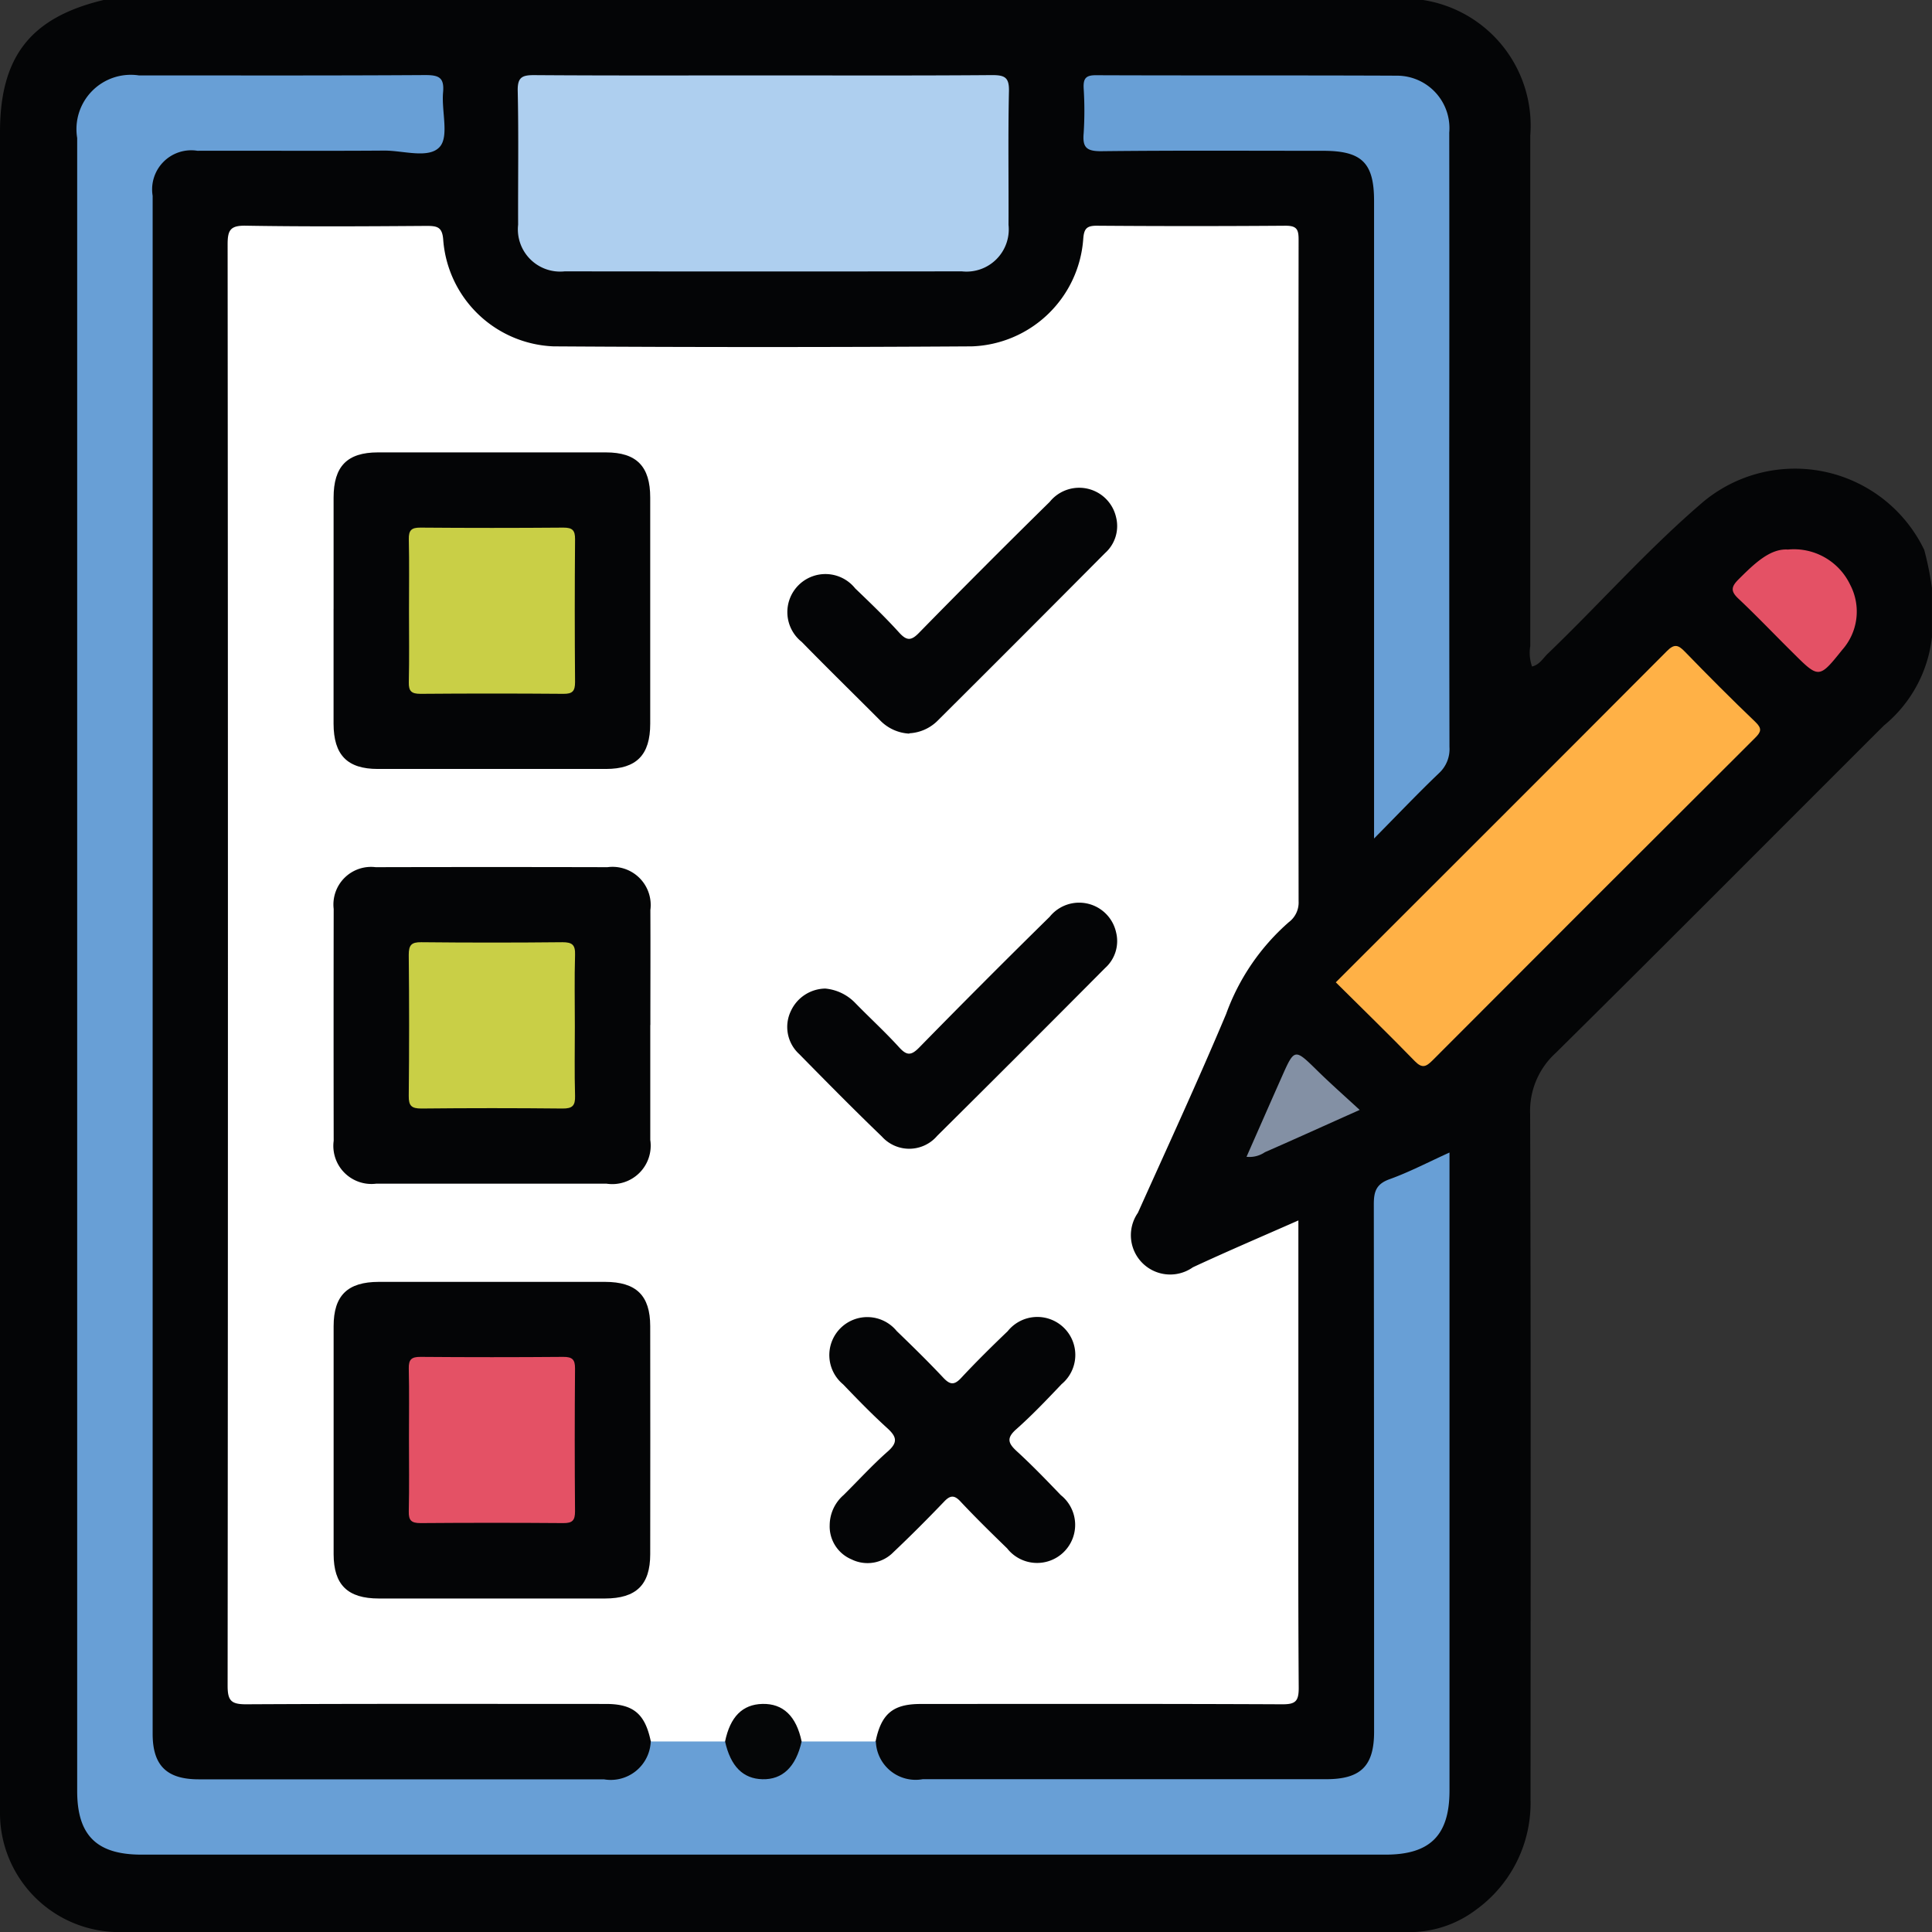 <svg id="Grupo_876461" data-name="Grupo 876461" xmlns="http://www.w3.org/2000/svg" xmlns:xlink="http://www.w3.org/1999/xlink" width="63.081" height="63.081" viewBox="0 0 63.081 63.081">
  <rect x="0" y="0" width="63.081" height="63.081" fill="#333333" stroke="none"/>
  <defs>
    <clipPath id="clip-path">
      <rect id="Rectángulo_324990" data-name="Rectángulo 324990" width="63.081" height="63.081" fill="none"/>
    </clipPath>
  </defs>
  <g id="Grupo_876460" data-name="Grupo 876460" transform="translate(0 0)" clip-path="url(#clip-path)">
    <path id="Trazado_614614" data-name="Trazado 614614" d="M3.383,0H46.464a4.15,4.15,0,0,1,3.5,4.428q0,8.333,0,16.667a1.372,1.372,0,0,0,.057.667c.245-.055.356-.267.513-.417,1.714-1.647,3.289-3.437,5.1-4.979a4.684,4.684,0,0,1,7.193,1.587,10.055,10.055,0,0,1,.252,1.248v1.6a4.35,4.35,0,0,1-1.569,2.888c-3.571,3.563-7.126,7.143-10.713,10.689a2.558,2.558,0,0,0-.837,1.994c.026,7.464.016,14.928.013,22.393a4.3,4.3,0,0,1-1.794,3.6,3.6,3.6,0,0,1-2.24.719q-21.01-.005-42.018,0A3.891,3.891,0,0,1,0,59.127Q0,31.721,0,4.315C0,1.847,1,.569,3.383,0" transform="translate(0 0)" fill="#040506"/>
    <path id="Trazado_614615" data-name="Trazado 614615" d="M24.307,59.893c-.186-.9-.565-1.227-1.466-1.227-3.917,0-7.836-.01-11.752.011-.478,0-.6-.114-.6-.6q.02-23.535,0-47.071c0-.463.091-.614.588-.606,1.969.033,3.938.021,5.907.007.357,0,.519.036.546.475a3.764,3.764,0,0,0,3.6,3.458q6.829.044,13.66,0a3.779,3.779,0,0,0,3.635-3.5c.024-.343.11-.442.454-.439q3.077.023,6.154,0c.369,0,.424.127.424.454q-.013,10.8,0,21.6a.8.8,0,0,1-.319.685,7.254,7.254,0,0,0-2.048,3c-.917,2.182-1.91,4.331-2.88,6.49a1.283,1.283,0,0,0,1.795,1.779c1.122-.522,2.26-1.007,3.445-1.53V49.1c0,3.015-.01,6.03.011,9.045,0,.435-.108.534-.536.532-3.939-.018-7.877-.012-11.815-.01-.9,0-1.282.325-1.465,1.227a4.455,4.455,0,0,1-2.3.129c-.266-.091-.312-.352-.42-.563a1.048,1.048,0,0,0-1.894-.015c-.11.209-.154.471-.417.572a4.381,4.381,0,0,1-2.314-.123" transform="translate(-3.057 -3.031)" fill="#fff"/>
    <path id="Trazado_614616" data-name="Trazado 614616" d="M22.288,57.869h2.423c.178.1.21.293.293.453a1.06,1.06,0,0,0,1.913,0c.082-.16.116-.354.294-.453h2.423A1.3,1.3,0,0,0,31.164,59.1q6.585,0,13.171,0c1.131,0,1.567-.429,1.567-1.549q0-8.615-.009-17.231c0-.422.089-.658.519-.812.644-.232,1.256-.554,1.952-.869v.647q0,10.092,0,20.185c0,1.459-.631,2.092-2.087,2.092H5.657c-1.463,0-2.1-.629-2.1-2.08V5.513A1.774,1.774,0,0,1,5.57,3.47c3.118,0,6.236.009,9.354-.011.445,0,.623.081.58.563-.056.608.2,1.432-.108,1.78-.356.4-1.193.118-1.82.123-2.031.015-4.062,0-6.093.006A1.277,1.277,0,0,0,6.021,7.4q0,25.109,0,50.217c0,1.035.458,1.486,1.5,1.487q6.618,0,13.233,0a1.307,1.307,0,0,0,1.53-1.233" transform="translate(-1.037 -1.008)" fill="#689fd6"/>
    <path id="Trazado_614617" data-name="Trazado 614617" d="M31.908,3.47c2.479,0,4.959.01,7.438-.01.415,0,.558.077.548.526-.032,1.454-.007,2.91-.014,4.364a1.379,1.379,0,0,1-1.523,1.518q-6.486.007-12.971,0a1.38,1.38,0,0,1-1.518-1.524c-.006-1.455.019-2.91-.013-4.364-.011-.457.147-.522.553-.519,2.5.018,5,.009,7.5.009" transform="translate(-6.951 -1.008)" fill="#aecfef"/>
    <path id="Trazado_614618" data-name="Trazado 614618" d="M59.411,28.388V7.569c0-1.246-.4-1.636-1.662-1.636-2.42,0-4.84-.015-7.259.013-.477,0-.6-.135-.561-.582a11.646,11.646,0,0,0,0-1.475c-.014-.31.063-.426.4-.424,3.281.013,6.562,0,9.843.015a1.713,1.713,0,0,1,1.694,1.859q.006,5.2,0,10.4c0,3.219,0,6.438.007,9.658a1.069,1.069,0,0,1-.347.861c-.681.651-1.331,1.335-2.122,2.136" transform="translate(-14.547 -1.009)" fill="#689fd6"/>
    <path id="Trazado_614619" data-name="Trazado 614619" d="M61.549,40.747c3.626-3.623,7.224-7.214,10.811-10.815.237-.239.365-.211.582.013.756.78,1.523,1.55,2.307,2.3.227.218.186.327-.012.524q-5.27,5.253-10.524,10.521c-.21.211-.34.281-.585.029-.841-.866-1.707-1.707-2.58-2.574" transform="translate(-17.935 -8.673)" fill="#ffb146"/>
    <path id="Trazado_614620" data-name="Trazado 614620" d="M81.641,25.32a2.035,2.035,0,0,1,2.035,1.155,1.884,1.884,0,0,1-.265,2.123c-.753.94-.762.935-1.6.1-.6-.592-1.176-1.2-1.788-1.776-.264-.247-.231-.393.01-.633.517-.515,1.029-1.009,1.608-.969" transform="translate(-23.264 -7.377)" fill="#e45165"/>
    <path id="Trazado_614621" data-name="Trazado 614621" d="M61.128,50.4c-1.12.5-2.1.946-3.093,1.38a.893.893,0,0,1-.6.15c.386-.875.762-1.733,1.142-2.589.427-.963.423-.957,1.179-.215.423.415.868.807,1.375,1.275" transform="translate(-16.735 -14.16)" fill="#8390a4"/>
    <path id="Trazado_614622" data-name="Trazado 614622" d="M15.37,25.951c0-1.21,0-2.421,0-3.631,0-1.021.444-1.475,1.445-1.476q3.723,0,7.447,0c1,0,1.446.456,1.446,1.475q0,3.693,0,7.384c0,1.019-.446,1.476-1.446,1.477q-3.723,0-7.447,0c-1,0-1.443-.457-1.446-1.476,0-1.251,0-2.5,0-3.754" transform="translate(-4.478 -6.073)" fill="#040506"/>
    <path id="Trazado_614623" data-name="Trazado 614623" d="M25.71,45.107c0,1.251,0,2.5,0,3.754a1.255,1.255,0,0,1-1.434,1.426q-3.754,0-7.508,0a1.244,1.244,0,0,1-1.395-1.4q-.006-3.785,0-7.57a1.228,1.228,0,0,1,1.37-1.363q3.785-.009,7.57,0a1.246,1.246,0,0,1,1.4,1.4c.006,1.251,0,2.5,0,3.754" transform="translate(-4.478 -11.64)" fill="#040506"/>
    <path id="Trazado_614624" data-name="Trazado 614624" d="M20.479,69.4c-1.21,0-2.421,0-3.631,0-1.02,0-1.475-.446-1.477-1.446q0-3.723,0-7.446c0-1,.454-1.445,1.475-1.446q3.693,0,7.385,0c1.02,0,1.476.445,1.477,1.445q.005,3.723,0,7.446c0,1-.456,1.445-1.475,1.447-1.251,0-2.5,0-3.754,0" transform="translate(-4.478 -17.208)" fill="#040506"/>
    <path id="Trazado_614625" data-name="Trazado 614625" d="M38.228,67.474a1.312,1.312,0,0,1,.451-.973c.481-.476.938-.979,1.445-1.426.341-.3.288-.485-.018-.763-.5-.454-.973-.941-1.441-1.429a1.24,1.24,0,1,1,1.75-1.741c.518.5,1.029,1,1.521,1.524.218.232.356.253.584.009.489-.525,1-1.029,1.519-1.526A1.24,1.24,0,1,1,45.8,62.877c-.48.505-.962,1.013-1.482,1.474-.326.288-.263.457.018.716.5.458.969.945,1.438,1.433a1.243,1.243,0,1,1-1.752,1.74c-.515-.5-1.026-1-1.519-1.526-.2-.217-.335-.218-.54,0-.539.562-1.089,1.115-1.655,1.65a1.179,1.179,0,0,1-1.366.235,1.167,1.167,0,0,1-.714-1.122" transform="translate(-11.138 -17.684)" fill="#040506"/>
    <path id="Trazado_614626" data-name="Trazado 614626" d="M40.26,30.508a1.424,1.424,0,0,1-.947-.426c-.854-.857-1.717-1.7-2.564-2.567a1.243,1.243,0,1,1,1.745-1.748c.488.468.977.937,1.431,1.438.254.281.4.276.664,0q2.107-2.152,4.256-4.264a1.235,1.235,0,0,1,2.166.5,1.182,1.182,0,0,1-.362,1.175q-2.73,2.749-5.475,5.481a1.41,1.41,0,0,1-.913.4" transform="translate(-10.571 -6.555)" fill="#040506"/>
    <path id="Trazado_614627" data-name="Trazado 614627" d="M37.525,44.4a1.554,1.554,0,0,1,.971.472c.472.484.973.942,1.427,1.441.252.278.394.283.664.007q2.107-2.153,4.256-4.265a1.235,1.235,0,0,1,2.166.5,1.18,1.18,0,0,1-.359,1.176q-2.73,2.749-5.48,5.477a1.2,1.2,0,0,1-1.806.023c-.916-.881-1.808-1.786-2.7-2.693a1.2,1.2,0,0,1-.268-1.413,1.258,1.258,0,0,1,1.127-.726" transform="translate(-10.57 -12.122)" fill="#040506"/>
    <path id="Trazado_614628" data-name="Trazado 614628" d="M35.909,79.739c-.188.829-.625,1.249-1.281,1.232-.636-.017-1.037-.422-1.219-1.232.167-.808.568-1.211,1.219-1.227.677-.016,1.108.4,1.281,1.227" transform="translate(-9.735 -22.878)" fill="#050607"/>
    <path id="Trazado_614629" data-name="Trazado 614629" d="M18.842,27.024c0-.778.012-1.556-.006-2.333-.006-.293.084-.384.38-.381q2.333.019,4.667,0c.293,0,.384.084.381.379q-.019,2.333,0,4.667c0,.293-.084.384-.379.381q-2.333-.019-4.667,0c-.293,0-.389-.083-.382-.379.018-.777.006-1.555.006-2.333" transform="translate(-5.488 -7.083)" fill="#c9cf46"/>
    <path id="Trazado_614630" data-name="Trazado 614630" d="M24.257,46.158c0,.758-.015,1.515.007,2.272.009.322-.086.417-.411.414q-2.3-.024-4.606,0c-.321,0-.417-.086-.413-.411q.024-2.3,0-4.606c0-.321.086-.417.411-.413q2.3.024,4.606,0c.321,0,.423.085.413.411-.023.777-.007,1.555-.007,2.333" transform="translate(-5.488 -12.65)" fill="#c9cf46"/>
    <path id="Trazado_614631" data-name="Trazado 614631" d="M18.842,65.174c0-.757.012-1.515-.006-2.272-.006-.295.087-.383.381-.381q2.333.019,4.666,0c.294,0,.383.087.381.381q-.019,2.332,0,4.665c0,.295-.087.383-.381.381q-2.333-.018-4.666,0c-.295,0-.388-.086-.381-.381.018-.8.006-1.6.006-2.394" transform="translate(-5.489 -18.218)" fill="#e45165"/>
  </g>
</svg>
